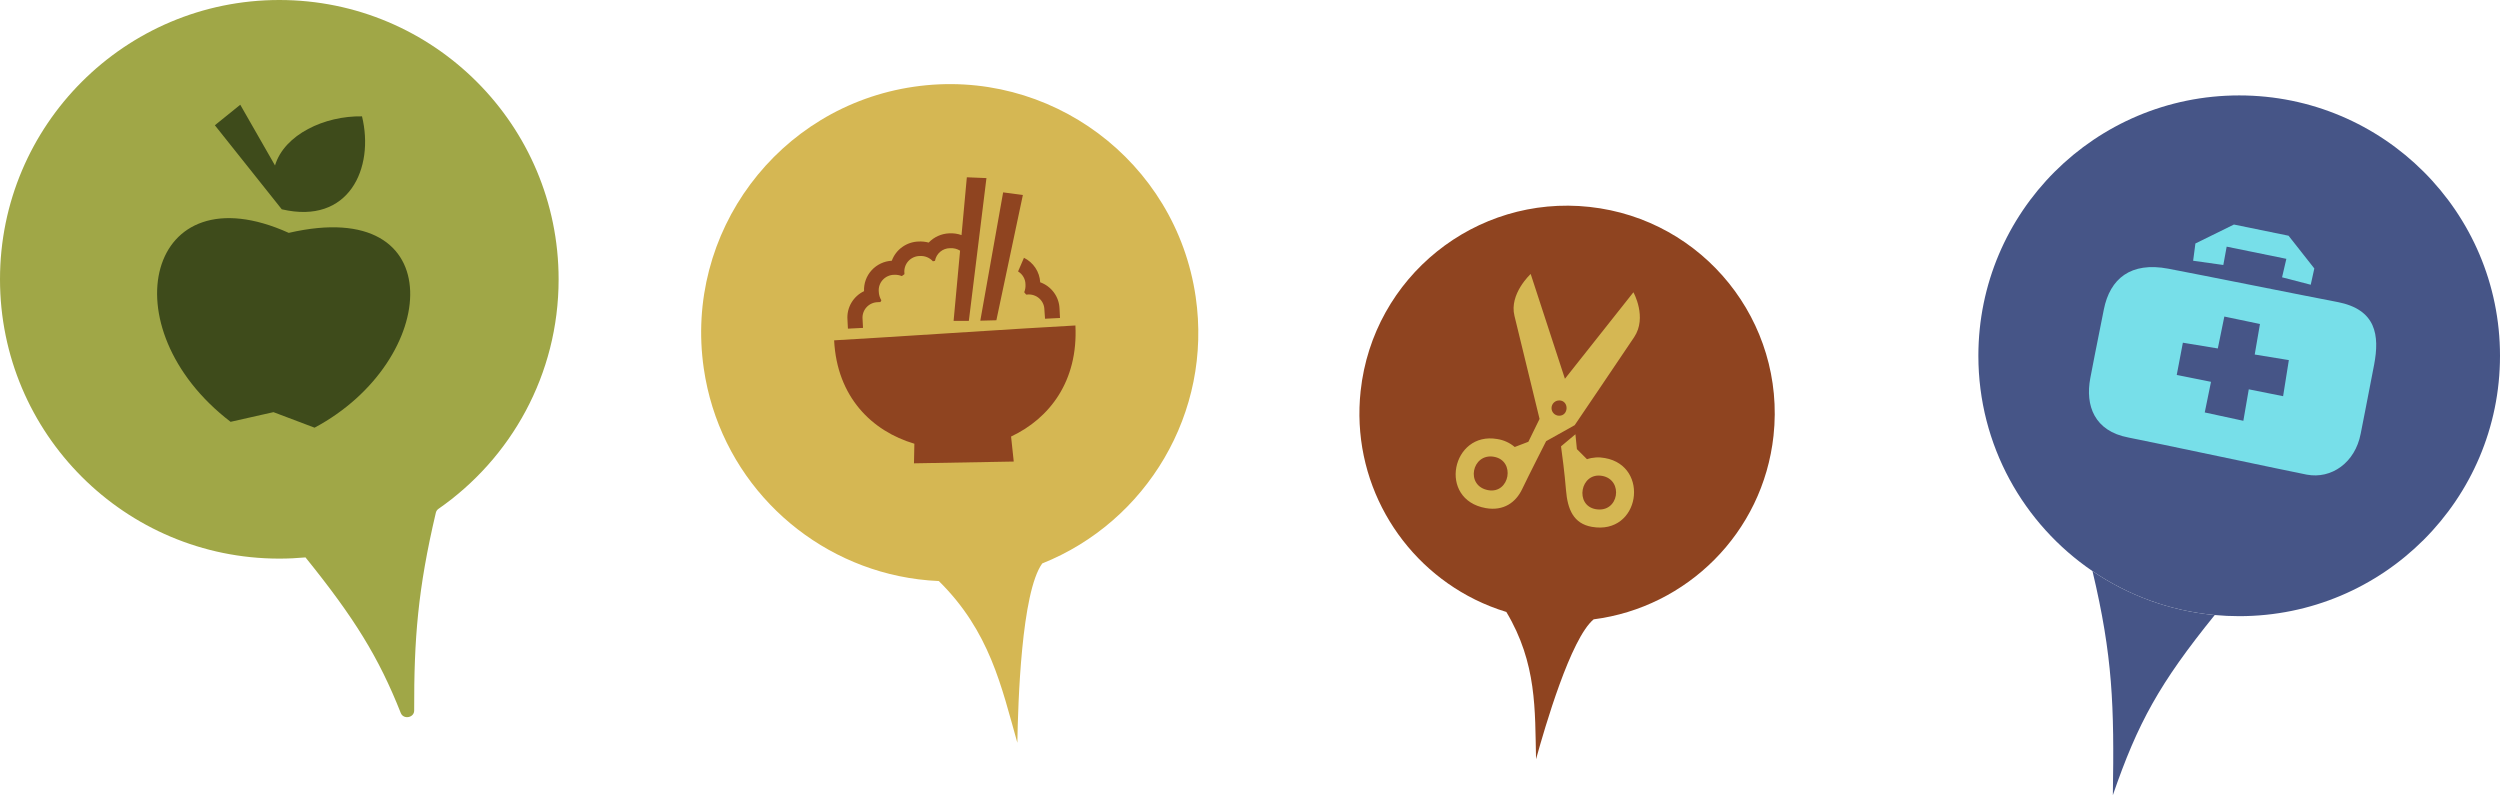 <svg width="393" height="125" viewBox="0 0 393 125" fill="none" xmlns="http://www.w3.org/2000/svg">
<g filter="url(#filter0_b_700_589)">
<path d="M43.907 87.814C19.658 87.814 0 68.156 0 43.907C0 19.658 19.658 0 43.907 0C68.156 0 87.814 19.658 87.814 43.907C87.814 58.859 80.34 72.066 68.924 79.995C68.719 80.137 68.572 80.352 68.515 80.595C65.683 92.616 65.076 100.45 65.108 111.701C65.111 112.839 63.423 113.146 63.004 112.087C59.539 103.336 55.715 97.147 48.023 87.624C46.668 87.749 45.295 87.814 43.907 87.814Z" fill="#A0A747"/>
</g>
<path fill-rule="evenodd" clip-rule="evenodd" d="M42.989 64.79L36.25 66.311C16.892 51.48 23.154 26.569 45.394 36.608C71.175 30.638 69.151 56.718 49.449 67.232L42.989 64.79ZM44.294 32.901L33.775 19.691L37.769 16.465L43.231 26.01C44.704 21.138 51.046 18.183 56.907 18.29C58.892 26.44 54.847 35.381 44.294 32.901Z" fill="#3E4B1B"/>
<g filter="url(#filter1_b_700_589)">
<path d="M110.635 57.933C107.523 36.58 122.31 16.747 143.664 13.635C165.017 10.523 184.851 25.311 187.962 46.664C190.62 64.897 180.227 82.021 163.84 88.574C160.553 93.116 160.038 110.468 159.927 116.764C157.416 107.888 155.6 99.253 147.585 91.341C145.45 91.249 143.35 90.983 141.301 90.555C125.705 87.293 113.066 74.617 110.635 57.933Z" fill="#D5B753"/>
</g>
<path fill-rule="evenodd" clip-rule="evenodd" d="M159.36 72.556L143.677 72.835L143.739 69.753C137.067 67.778 131.573 62.411 131.125 53.501C135.897 53.26 162.41 51.5 169.055 51.165C169.496 59.917 164.988 65.778 158.941 68.623L159.36 72.556ZM164.179 48.688C164.176 48.352 164.102 48.02 163.963 47.714C163.823 47.408 163.622 47.135 163.37 46.91C163.118 46.686 162.822 46.516 162.501 46.411C162.179 46.306 161.839 46.268 161.502 46.3L161.309 46.31L161.007 45.941C161.165 45.549 161.233 45.127 161.205 44.705C161.202 44.296 161.094 43.894 160.89 43.538C160.686 43.182 160.394 42.884 160.041 42.672L160.966 40.525C161.697 40.885 162.318 41.431 162.767 42.107C163.215 42.783 163.475 43.565 163.519 44.374C164.384 44.684 165.135 45.244 165.676 45.981C166.218 46.719 166.525 47.6 166.558 48.512C166.567 48.698 166.632 49.986 166.632 49.986L164.279 50.105C164.279 50.105 164.182 48.734 164.179 48.688ZM154.103 50.411L157.693 30.241L160.795 30.655L156.629 50.345L154.103 50.411ZM149.905 50.445L150.925 39.402C150.449 39.112 149.893 38.976 149.335 39.014C148.769 39.018 148.223 39.22 147.793 39.584C147.363 39.948 147.075 40.451 146.981 41.004L146.655 41.077C146.398 40.792 146.079 40.568 145.721 40.424C145.364 40.28 144.978 40.219 144.594 40.245C144.255 40.247 143.92 40.319 143.611 40.457C143.301 40.594 143.024 40.794 142.796 41.042C142.568 41.291 142.395 41.584 142.287 41.903C142.179 42.222 142.139 42.559 142.17 42.894C142.173 42.964 142.176 43.029 142.18 43.099L141.766 43.401C141.386 43.246 140.976 43.178 140.567 43.199C140.228 43.201 139.893 43.272 139.583 43.41C139.273 43.547 138.996 43.746 138.768 43.995C138.54 44.244 138.366 44.537 138.259 44.856C138.151 45.175 138.112 45.513 138.143 45.848C138.16 46.331 138.301 46.802 138.551 47.217L138.399 47.482C138.272 47.481 138.145 47.488 138.018 47.501C137.68 47.503 137.345 47.575 137.036 47.711C136.726 47.848 136.449 48.047 136.221 48.296C135.993 48.544 135.82 48.837 135.712 49.155C135.604 49.474 135.564 49.811 135.594 50.145C135.596 50.178 135.665 51.545 135.665 51.545L133.293 51.665L133.22 50.227C133.154 49.311 133.367 48.397 133.832 47.602C134.297 46.808 134.992 46.17 135.827 45.772C135.771 44.566 136.198 43.385 137.016 42.489C137.833 41.592 138.974 41.052 140.191 40.986C140.508 40.121 141.079 39.371 141.831 38.832C142.583 38.294 143.481 37.992 144.408 37.966C144.94 37.939 145.473 37.996 145.988 38.134C146.833 37.251 147.991 36.73 149.217 36.68C149.874 36.644 150.532 36.738 151.152 36.957L151.987 27.87L155.07 27.996L152.302 50.437L149.905 50.445Z" fill="#8F4420"/>
<g filter="url(#filter2_b_700_589)">
<path d="M213.893 61.452C215.84 43.529 231.947 30.578 249.87 32.525C267.793 34.472 280.744 50.58 278.797 68.503C277.135 83.806 265.148 95.485 250.523 97.36C246.915 100.347 242.871 114.274 241.465 119.344C241.29 111.639 241.625 104.275 236.797 96.199C235.089 95.679 233.446 95.025 231.878 94.25C219.945 88.351 212.372 75.456 213.893 61.452Z" fill="#8F4420"/>
</g>
<path fill-rule="evenodd" clip-rule="evenodd" d="M250.241 82.821C247.359 82.313 246.421 80.101 246.172 77.019C245.964 74.416 245.55 71.296 245.393 70.164L247.657 68.267L247.888 70.601L249.473 72.186C250.383 71.881 251.357 71.82 252.298 72.007C259.424 73.259 257.831 84.156 250.241 82.821ZM251.846 74.807C248.413 74.202 247.498 79.45 250.845 80.041C254.509 80.688 255.282 75.412 251.846 74.807ZM247.54 66.839L243.051 69.352C243.051 69.352 240.281 74.793 239.284 76.887C238.288 78.98 236.374 80.366 233.565 79.875C225.947 78.53 228.228 67.757 235.382 69.018C236.391 69.173 237.337 69.606 238.115 70.267L240.26 69.448L242.018 65.854C242.018 65.854 238.945 53.27 238.074 49.655C237.215 46.201 240.623 43.067 240.623 43.067L246.006 59.542L256.772 45.946C256.772 45.946 258.975 49.881 256.89 53.001C254.805 56.122 247.54 66.839 247.54 66.839ZM234.844 71.804C231.387 71.195 230.281 76.408 233.966 77.058C237.329 77.652 238.289 72.41 234.844 71.804ZM245.129 62.95C244.972 62.946 244.815 62.973 244.669 63.029C244.522 63.086 244.388 63.171 244.274 63.279C244.159 63.388 244.068 63.518 244.004 63.662C243.94 63.806 243.905 63.961 243.9 64.118C243.896 64.276 243.923 64.433 243.979 64.58C244.035 64.727 244.12 64.862 244.228 64.976C244.336 65.09 244.465 65.182 244.609 65.246C244.752 65.31 244.907 65.345 245.064 65.35C246.603 65.4 246.705 63.003 245.13 62.942L245.129 62.95Z" fill="#D5B753"/>
<g filter="url(#filter3_b_700_589)">
<path d="M311 55.93C311 69.998 318.11 82.409 328.938 89.776C334.512 93.569 341.073 96.025 348.156 96.683C349.422 96.8 350.704 96.861 352 96.861C374.644 96.861 393 78.535 393 55.93C393 33.325 374.644 15 352 15C329.356 15 311 33.325 311 55.93Z" fill="#465587"/>
<path d="M348.156 96.683C339.464 107.427 336.062 113.617 332.141 125C332.369 110.965 332.127 103.17 328.938 89.776C334.512 93.569 341.073 96.025 348.156 96.683Z" fill="#465587"/>
</g>
<path d="M349.506 41.655L350.032 38.773L359.415 40.688L358.741 43.593L363.247 44.76L363.812 42.203L359.76 37.055L351.173 35.297L345.118 38.275L344.761 40.99L349.506 41.655Z" fill="#77DFE9"/>
<path d="M367.403 47.467C362.737 46.581 345.976 43.21 340.866 42.24C334.933 41.114 331.693 43.818 330.728 48.626C329.464 54.917 328.891 57.883 328.598 59.428C327.776 63.757 329.228 67.761 334.579 68.777C337.644 69.359 360.239 74.16 362.615 74.611C366.498 75.348 370.234 72.738 371.102 68.167C371.438 66.395 372.025 63.581 373.215 57.316C374.08 52.729 373.57 48.638 367.403 47.467ZM352.654 66.148L346.587 64.837L347.57 60.022L342.184 58.943L343.147 53.873L348.64 54.778L349.666 49.761L355.267 50.932L354.441 55.731L359.807 56.607L358.904 62.281L353.508 61.201L352.654 66.148Z" fill="#77DFE9"/>
<defs>
<filter id="filter0_b_700_589" x="-20" y="-20" width="127.812" height="152.738" filterUnits="userSpaceOnUse" color-interpolation-filters="sRGB">
<feFlood flood-opacity="0" result="BackgroundImageFix"/>
<feGaussianBlur in="BackgroundImageFix" stdDeviation="10"/>
<feComposite in2="SourceAlpha" operator="in" result="effect1_backgroundBlur_700_589"/>
<feBlend mode="normal" in="SourceGraphic" in2="effect1_backgroundBlur_700_589" result="shape"/>
</filter>
<filter id="filter1_b_700_589" x="90.223" y="-6.779" width="118.152" height="143.543" filterUnits="userSpaceOnUse" color-interpolation-filters="sRGB">
<feFlood flood-opacity="0" result="BackgroundImageFix"/>
<feGaussianBlur in="BackgroundImageFix" stdDeviation="10"/>
<feComposite in2="SourceAlpha" operator="in" result="effect1_backgroundBlur_700_589"/>
<feBlend mode="normal" in="SourceGraphic" in2="effect1_backgroundBlur_700_589" result="shape"/>
</filter>
<filter id="filter2_b_700_589" x="193.699" y="12.332" width="105.293" height="127.012" filterUnits="userSpaceOnUse" color-interpolation-filters="sRGB">
<feFlood flood-opacity="0" result="BackgroundImageFix"/>
<feGaussianBlur in="BackgroundImageFix" stdDeviation="10"/>
<feComposite in2="SourceAlpha" operator="in" result="effect1_backgroundBlur_700_589"/>
<feBlend mode="normal" in="SourceGraphic" in2="effect1_backgroundBlur_700_589" result="shape"/>
</filter>
<filter id="filter3_b_700_589" x="291" y="-5" width="122" height="150" filterUnits="userSpaceOnUse" color-interpolation-filters="sRGB">
<feFlood flood-opacity="0" result="BackgroundImageFix"/>
<feGaussianBlur in="BackgroundImageFix" stdDeviation="10"/>
<feComposite in2="SourceAlpha" operator="in" result="effect1_backgroundBlur_700_589"/>
<feBlend mode="normal" in="SourceGraphic" in2="effect1_backgroundBlur_700_589" result="shape"/>
</filter>
</defs>
</svg>
